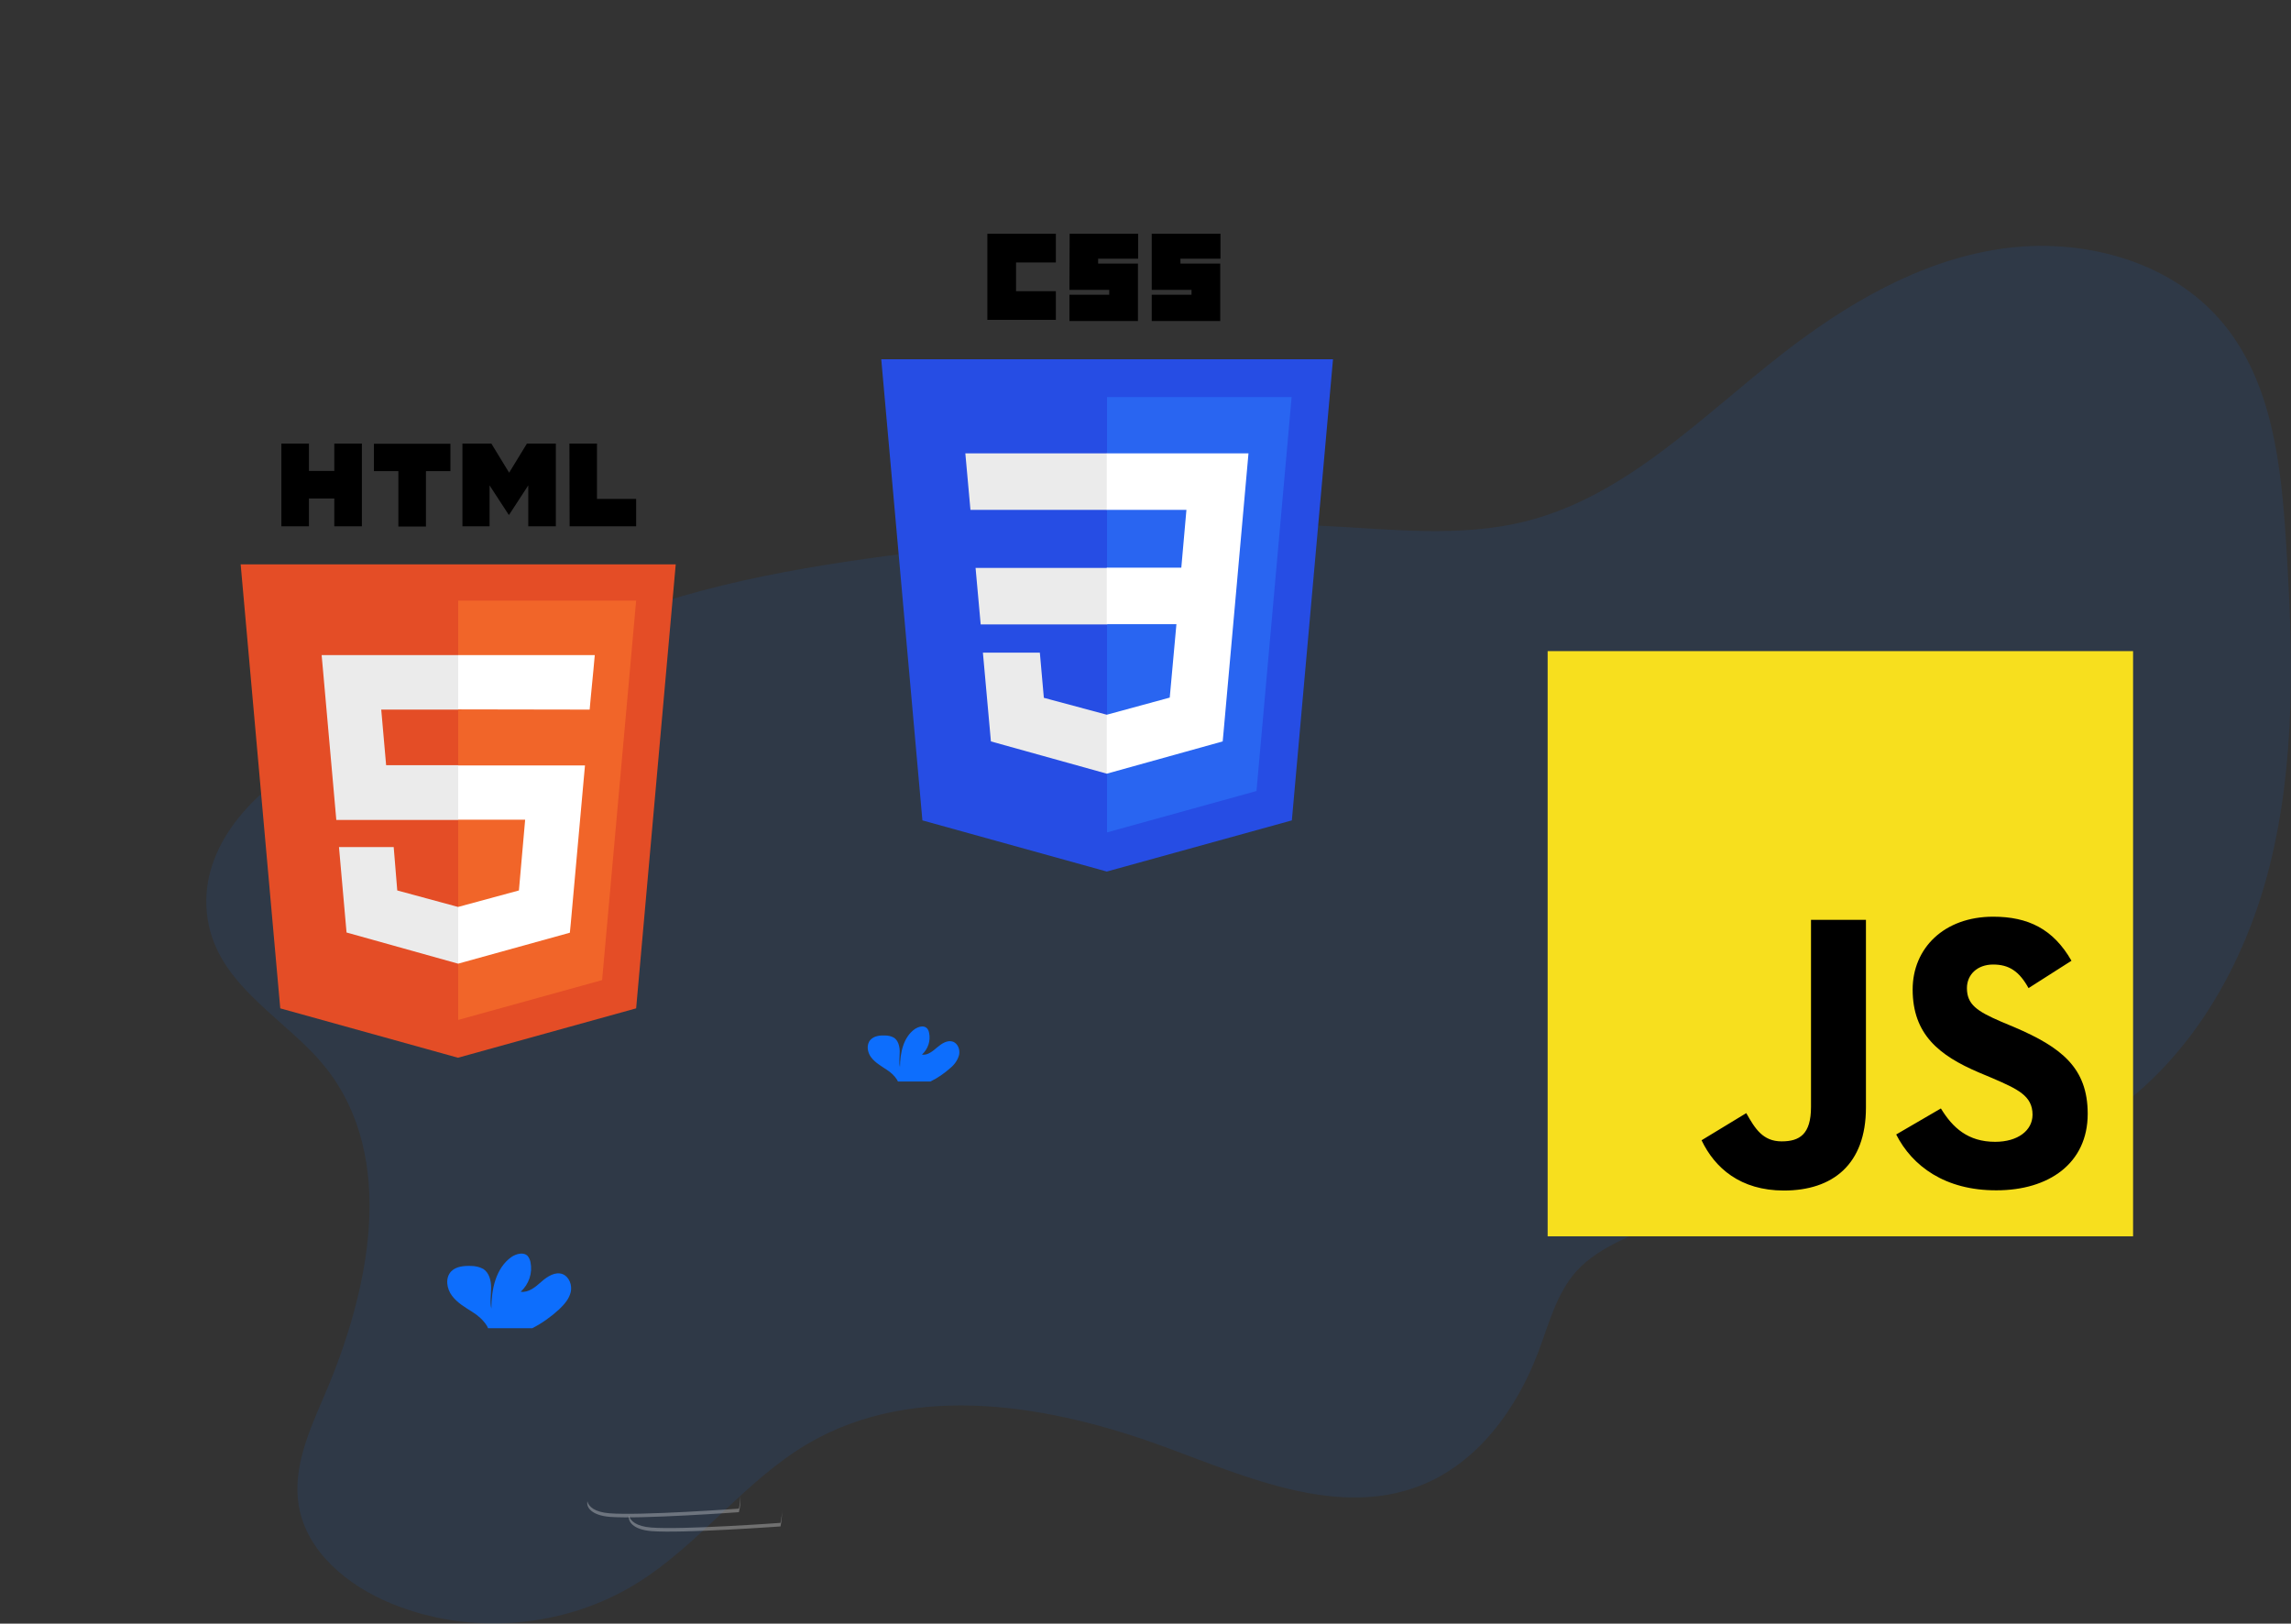 <?xml version="1.0" encoding="utf-8"?>
<!-- Generator: Adobe Illustrator 26.0.2, SVG Export Plug-In . SVG Version: 6.00 Build 0)  -->
<svg version="1.1" id="_x37_d1857de-4e1d-4ad3-937b-baacafe47dc3"
	 xmlns="http://www.w3.org/2000/svg" xmlns:xlink="http://www.w3.org/1999/xlink" x="0px" y="0px" viewBox="0 0 1030 729.9"
	 style="enable-background:new 0 0 1030 729.9;" xml:space="preserve">
<rect x="0" y="0" width="1030" height="729.9" fill="#333333" stroke="none"/>
<style type="text/css">
	.st0{opacity:0.1;fill:#0D6EFD;enable-background:new    ;}
	.st1{fill:#F7DF1E;}
	.st2{fill:#714B4F;}
	.st3{opacity:0.1;enable-background:new    ;}
	.st4{fill:#E44D26;}
	.st5{fill:#F16529;}
	.st6{fill:#EBEBEB;}
	.st7{fill:#FFFFFF;}
	.st8{fill:#264DE4;}
	.st9{fill:#2965F1;}
	.st10{opacity:0.3;fill:#FFFFFF;enable-background:new    ;}
	.st11{fill:#0D6EFD;}
</style>
<path class="st0" d="M146.7,480.3c31.8,40.5,19.5,99.6-0.8,146.9c-6.8,15.8-14.4,32.6-11.6,49.6c3.5,20.8,22,36,41.5,44
	c35.5,14.7,78,11.2,110.6-9.1c28.2-17.5,48.4-46.1,77-62.8c48-28,109.1-17.4,161.2,1.9c36.9,13.7,77.2,31.4,113.8,17.1
	c25.8-10,43.6-34.5,53.3-60.4c4.7-12.5,8.1-26,17-36c5.3-5.9,12.3-10.1,19.4-13.6c65-32.2,147-15,210.1-50.7
	c42.6-24.1,69.9-69.6,82-117.1s10.7-97.2,7.6-146.1c-2.2-34.7-6.1-71.8-28.3-98.6c-23.5-28.4-63.8-38.9-100.2-33.5
	S830,136.7,801,159.3c-36.3,28.3-69.9,63.5-114.5,74.9c-30.3,7.8-62.3,3.5-93.6,2.1c-52.3-2.5-104.7,3-156.7,9
	c-49.8,5.8-100,12.1-147.4,28.3c-33.6,11.5-60.5,32.3-92.2,46.8c-20.7,9.5-43.2,12.1-62.8,24.2c-24.1,14.9-46.2,40.7-40,71
	C99.7,444.4,129.8,458.8,146.7,480.3z"/>
<g>
	<g>
		<path class="st1" d="M695.8,292.7H959v263.1H695.8V292.7z"/>
	</g>
	<path d="M765,512.6l20.1-12.2c3.9,6.9,7.4,12.7,15.9,12.7c8.1,0,13.2-3.2,13.2-15.5v-84.1h24.7v84.4c0,25.6-15,37.3-36.9,37.3
		C782.4,535.2,770.9,525,765,512.6 M852.5,510l20.1-11.7c5.3,8.7,12.2,15,24.4,15c10.2,0,16.8-5.1,16.8-12.2c0-8.5-6.7-11.5-18-16.4
		l-6.2-2.6c-17.8-7.6-29.7-17.1-29.7-37.3c0-18.5,14.1-32.7,36.2-32.7c15.7,0,27,5.5,35.2,19.8L912,444.2
		c-4.2-7.6-8.8-10.6-15.9-10.6c-7.2,0-11.8,4.6-11.8,10.6c0,7.4,4.6,10.4,15.2,15l6.2,2.6c21,9,32.9,18.2,32.9,38.9
		c0,22.3-17.5,34.4-41,34.4C874.5,535.2,859.7,524.2,852.5,510"/>
</g>
<g>
	<path class="st2" d="M177,418.3l-7.9,0.5l-4.2,0.3V409l5.5-1l3.4-0.6c0,0,10.5-31.1,20.6-25.5C204.5,387.6,177,418.3,177,418.3z"/>
	<path class="st3" d="M169,418.8l-4.2,0.3V409l5.5-1C168.4,410.5,168.5,415,169,418.8z"/>
	<path class="st4" d="M303.8,253.7L286,453.3l-80.1,22.2l-79.9-22.2l-17.8-199.6H303.8z"/>
	<path class="st5" d="M206,458.5l64.7-17.9L286,270H206V458.5z"/>
	<path class="st6" d="M171.4,319H206v-24.5h-61.4l0.6,6.6l6,67.5h54.8V344h-32.4L171.4,319z M177,380.8h-24.6l3.4,38.4l50.1,14h0.1
		v-25.5h-0.1l-27.3-7.4L177,380.8z"/>
	<path d="M126.5,199.4h12.4v12.3h11.4v-12.3h12.4v37.2h-12.4v-12.5h-11.4v12.5h-12.4V199.4z M179.1,211.8h-11v-12.3h34.4v12.3h-11
		v24.9h-12.4L179.1,211.8L179.1,211.8L179.1,211.8z M207.9,199.4h13l8,13.1l8-13.1h13v37.2h-12.4v-18.4l-8.6,13.2h-0.2l-8.6-13.2
		v18.4h-12.2V199.4z M256,199.4h12.4v24.9H286v12.3h-29.9L256,199.4L256,199.4z"/>
	<path class="st7" d="M206,368.5h30.1l-2.8,31.8l-27.3,7.4v25.5l50.2-13.9l0.4-4.1l5.8-64.5l0.6-6.6H206V368.5L206,368.5z
		 M206,318.9L206,318.9l59.1,0.1l0.5-5.5l1.2-12.4l0.6-6.6H206V318.9L206,318.9z"/>
</g>
<g>
	<path class="st8" d="M497.6,391.8l-82.9-23l-18.5-207.3h203.1l-18.5,207.3L497.6,391.8z"/>
	<path class="st9" d="M564.9,355.6l15.8-177.1h-83v195.7L564.9,355.6z"/>
	<path class="st6" d="M438.6,255.3l2.3,25.4h56.9v-25.4H438.6z M434,203.8l2.3,25.4h61.4v-25.4L434,203.8L434,203.8z M497.7,321.3
		h-0.1l-28.3-7.6l-1.8-20.3h-25.6l3.6,39.9l52.1,14.5h0.1L497.7,321.3z"/>
	<path d="M443.9,105.1h30.8V118h-17.9v12.9h17.9v12.9h-30.8V105.1z M480.9,105.1h30.8v11.2h-18v2.2h17.9v25.8h-30.8v-11.8h17.9v-2.2
		h-17.9L480.9,105.1L480.9,105.1z M517.9,105.1h30.8v11.2h-18v2.2h17.9v25.8h-30.8v-11.8h17.9v-2.2h-17.9v-25.2H517.9z"/>
	<path class="st7" d="M556.7,255.3l4.6-51.5h-63.7v25.4h35.8l-2.3,26h-33.5v25.4h31.3l-3,33l-28.3,7.7v26.5l52.1-14.5l0.4-4.3
		l6-66.9L556.7,255.3L556.7,255.3z"/>
</g>
<path class="st10" d="M332.9,672.4c0,1.9-0.3,3.9-0.7,5.8c0,0-44.2,3.2-58.1,2.1c-6.7-0.5-9.5-3-10-5.4c-0.6,2.7,1.8,6.3,10,7
	c13.9,1.1,58.1-2.1,58.1-2.1C332.8,677.4,333,674.9,332.9,672.4z"/>
<path class="st10" d="M351.6,678.8c0,1.9-0.3,3.9-0.7,5.8c0,0-44.2,3.2-58.1,2.1c-6.7-0.5-9.5-3-10-5.4c-0.6,2.7,1.8,6.3,10,7
	c13.9,1.1,58.1-2.1,58.1-2.1C351.4,683.8,351.6,681.3,351.6,678.8z"/>
<path class="st11" d="M427.4,480c1.8-1.5,3.2-3.5,3.8-5.8c0.5-2.3-0.5-5-2.7-5.9c-2.5-0.9-5.1,0.8-7.1,2.5s-4.3,3.7-6.9,3.3
	c2.7-2.5,4-6.2,3.2-9.8c-0.1-0.7-0.4-1.4-0.9-2c-1.4-1.5-3.8-0.8-5.5,0.3c-5.2,3.7-6.6,10.7-6.7,17.1c-0.5-2.3-0.1-4.7-0.1-7
	s-0.7-5-2.6-6.2c-1.2-0.7-2.6-1-4-1c-2.3-0.1-4.9,0.2-6.5,1.9c-2,2.1-1.5,5.7,0.3,8s4.4,3.8,6.8,5.4c1.9,1.2,3.6,2.7,4.8,4.6
	c0.1,0.3,0.3,0.5,0.4,0.8h14.6C421.6,484.6,424.6,482.5,427.4,480z"/>
<path class="st11" d="M251.4,588.6c2.3-2.2,4.5-4.7,5.2-7.8c0.7-3.1-0.7-6.8-3.6-8c-3.3-1.3-6.9,1-9.6,3.4s-5.8,5-9.3,4.5
	c3.7-3.4,5.4-8.4,4.4-13.3c-0.2-1-0.6-1.9-1.2-2.7c-1.8-2-5.2-1.1-7.4,0.4c-7,5-9,14.5-9,23.2c-0.7-3.1-0.1-6.3-0.1-9.5
	s-0.9-6.7-3.6-8.4c-1.7-0.9-3.6-1.3-5.5-1.3c-3.2-0.1-6.7,0.2-8.9,2.5c-2.7,2.9-2,7.7,0.4,10.9s5.9,5.2,9.2,7.3
	c2.6,1.6,4.9,3.7,6.5,6.2c0.2,0.4,0.4,0.7,0.5,1.1h19.9C243.6,594.9,247.7,592,251.4,588.6z"/>
</svg>
